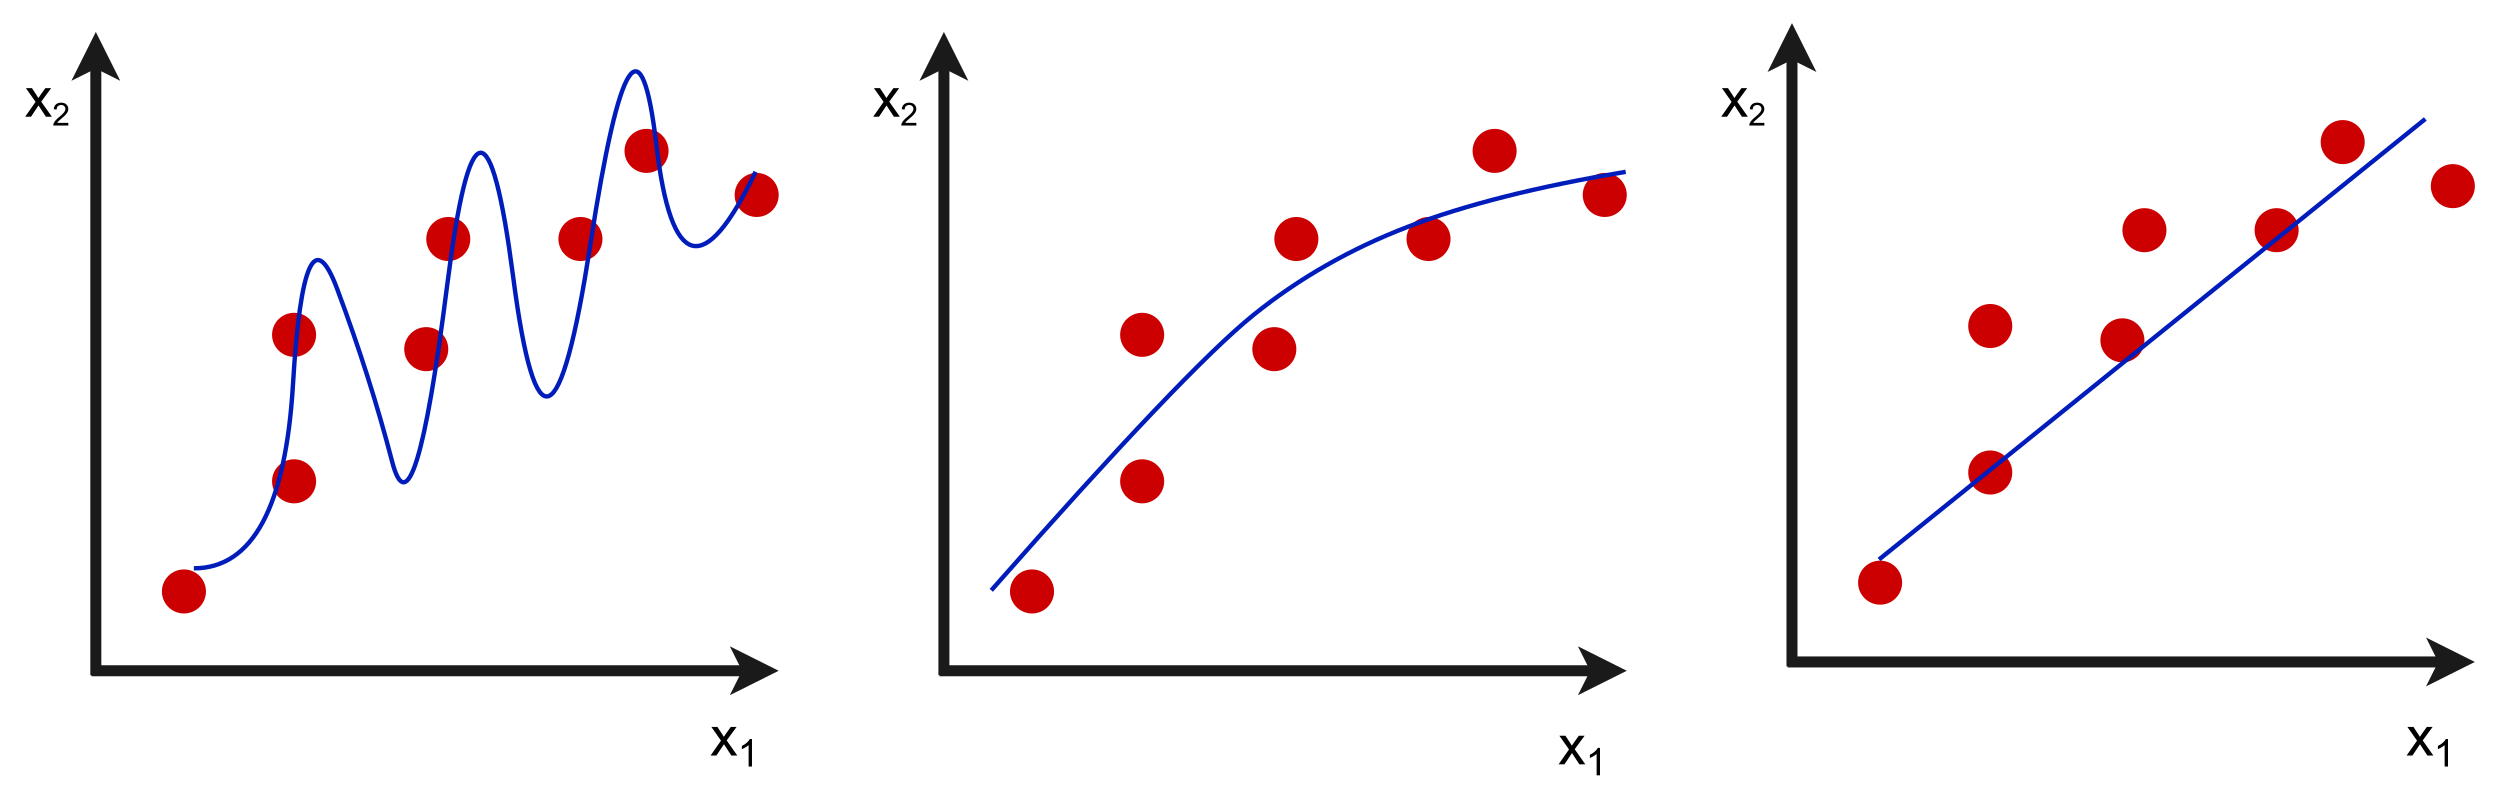 <?xml version="1.0" encoding="UTF-8" standalone="no"?>
<!DOCTYPE svg PUBLIC "-//W3C//DTD SVG 1.1//EN" "http://www.w3.org/Graphics/SVG/1.1/DTD/svg11.dtd">
<svg xmlns="http://www.w3.org/2000/svg" xmlns:xlink="http://www.w3.org/1999/xlink" version="1.1" width="816pt" height="259.92pt" viewBox="0 0 816 259.92">
<g enable-background="new">
<clipPath id="cp0">
<path transform="matrix(.24,0,0,.24,0,0)" d="M 0 0 L 3400 0 L 3400 1078.414 L 0 1078.414 Z " fill-rule="evenodd"/>
</clipPath>
<g clip-path="url(#cp0)">
<path transform="matrix(.719,0,0,.719,.359,.359)" stroke-width="5" stroke-linecap="butt" stroke-miterlimit="10" stroke-linejoin="miter" fill="none" stroke="#1a1a1a" d="M 813 302 L 813 23.84 "/>
<path transform="matrix(.719,0,0,.719,.359,.359)" d="M 813 15.59 L 818.5 26.59 L 813 23.84 L 807.5 26.59 L 813 15.59 Z " fill="#1a1a1a"/>
<path transform="matrix(.719,0,0,.719,.359,.359)" stroke-width="5" stroke-linecap="butt" stroke-miterlimit="10" stroke-linejoin="miter" fill="none" stroke="#1a1a1a" d="M 813 15.59 L 818.5 26.59 L 813 23.84 L 807.5 26.59 L 813 15.59 Z "/>
<path transform="matrix(.719,0,0,.719,.359,.359)" stroke-width="5" stroke-linecap="butt" stroke-miterlimit="10" stroke-linejoin="miter" fill="none" stroke="#1a1a1a" d="M 811 300 L 1109.16 300 "/>
<path transform="matrix(.719,0,0,.719,.359,.359)" d="M 1117.41 300 L 1106.41 305.5 L 1109.16 300 L 1106.41 294.5 L 1117.41 300 Z " fill="#1a1a1a"/>
<path transform="matrix(.719,0,0,.719,.359,.359)" stroke-width="5" stroke-linecap="butt" stroke-miterlimit="10" stroke-linejoin="miter" fill="none" stroke="#1a1a1a" d="M 1117.41 300 L 1106.41 305.5 L 1109.16 300 L 1106.41 294.5 L 1117.41 300 Z "/>
<path transform="matrix(.719,0,0,.719,.359,.359)" d="M 973 154 C 973 154.657 972.936 155.307 972.808 155.951 C 972.68 156.595 972.49 157.22 972.239 157.827 C 971.987 158.433 971.679 159.01 971.315 159.556 C 970.95 160.102 970.535 160.607 970.071 161.071 C 969.607 161.535 969.101 161.95 968.556 162.315 C 968.01 162.679 967.433 162.987 966.827 163.239 C 966.22 163.49 965.595 163.68 964.951 163.808 C 964.307 163.936 963.657 164 963 164 C 962.343 164 961.693 163.936 961.049 163.808 C 960.405 163.68 959.78 163.49 959.173 163.239 C 958.566 162.987 957.99 162.679 957.444 162.315 C 956.898 161.95 956.393 161.535 955.929 161.071 C 955.465 160.607 955.05 160.102 954.685 159.556 C 954.32 159.01 954.012 158.433 953.761 157.827 C 953.51 157.22 953.32 156.595 953.192 155.951 C 953.064 155.307 953 154.657 953 154 C 953 153.343 953.064 152.693 953.192 152.049 C 953.32 151.405 953.51 150.78 953.761 150.173 C 954.012 149.567 954.32 148.99 954.685 148.444 C 955.05 147.898 955.465 147.393 955.929 146.929 C 956.393 146.465 956.898 146.05 957.444 145.685 C 957.99 145.32 958.566 145.012 959.173 144.761 C 959.78 144.51 960.405 144.32 961.049 144.192 C 961.693 144.064 962.343 144 963 144 C 963.657 144 964.307 144.064 964.951 144.192 C 965.595 144.32 966.22 144.51 966.827 144.761 C 967.433 145.012 968.01 145.32 968.556 145.685 C 969.101 146.05 969.607 146.465 970.071 146.929 C 970.535 147.393 970.95 147.898 971.314 148.444 C 971.679 148.99 971.987 149.567 972.239 150.173 C 972.49 150.78 972.68 151.405 972.808 152.049 C 972.936 152.693 973 153.343 973 154 Z " fill="#cc0000"/>
<path transform="matrix(.719,0,0,.719,.359,.359)" d="M 983 104 C 983 104.657 982.936 105.307 982.808 105.951 C 982.68 106.595 982.49 107.22 982.239 107.827 C 981.987 108.433 981.679 109.01 981.315 109.556 C 980.95 110.102 980.535 110.607 980.071 111.071 C 979.607 111.535 979.101 111.95 978.556 112.315 C 978.01 112.679 977.433 112.987 976.827 113.239 C 976.22 113.49 975.595 113.68 974.951 113.808 C 974.307 113.936 973.657 114 973 114 C 972.343 114 971.693 113.936 971.049 113.808 C 970.405 113.68 969.78 113.49 969.173 113.239 C 968.566 112.987 967.99 112.679 967.444 112.315 C 966.898 111.95 966.393 111.535 965.929 111.071 C 965.465 110.607 965.05 110.102 964.685 109.556 C 964.32 109.01 964.012 108.433 963.761 107.827 C 963.51 107.22 963.32 106.595 963.192 105.951 C 963.064 105.307 963 104.657 963 104 C 963 103.343 963.064 102.693 963.192 102.049 C 963.32 101.405 963.51 100.78 963.761 100.173 C 964.012 99.567 964.32 98.99 964.685 98.444 C 965.05 97.898 965.465 97.393 965.929 96.929 C 966.393 96.465 966.898 96.05 967.444 95.685 C 967.99 95.32 968.566 95.012 969.173 94.761 C 969.78 94.51 970.405 94.32 971.049 94.192 C 971.693 94.064 972.343 94 973 94 C 973.657 94 974.307 94.064 974.951 94.192 C 975.595 94.32 976.22 94.51 976.827 94.761 C 977.433 95.012 978.01 95.32 978.556 95.685 C 979.101 96.05 979.607 96.465 980.071 96.929 C 980.535 97.393 980.95 97.898 981.315 98.444 C 981.679 98.99 981.987 99.567 982.239 100.173 C 982.49 100.78 982.68 101.405 982.808 102.049 C 982.936 102.693 983 103.343 983 104 Z " fill="#cc0000"/>
<path transform="matrix(.719,0,0,.719,.359,.359)" d="M 913 147.5 C 913 148.157 912.936 148.807 912.808 149.451 C 912.68 150.095 912.49 150.72 912.239 151.327 C 911.987 151.933 911.679 152.51 911.315 153.056 C 910.95 153.602 910.535 154.107 910.071 154.571 C 909.607 155.035 909.102 155.45 908.556 155.815 C 908.01 156.179 907.433 156.488 906.827 156.739 C 906.22 156.99 905.595 157.18 904.951 157.308 C 904.307 157.436 903.657 157.5 903 157.5 C 902.343 157.5 901.693 157.436 901.049 157.308 C 900.405 157.18 899.78 156.99 899.173 156.739 C 898.566 156.488 897.99 156.179 897.444 155.815 C 896.898 155.45 896.393 155.035 895.929 154.571 C 895.465 154.107 895.05 153.602 894.685 153.056 C 894.32 152.51 894.012 151.933 893.761 151.327 C 893.51 150.72 893.32 150.095 893.192 149.451 C 893.064 148.807 893 148.157 893 147.5 C 893 146.843 893.064 146.193 893.192 145.549 C 893.32 144.905 893.51 144.28 893.761 143.673 C 894.012 143.067 894.32 142.49 894.685 141.944 C 895.05 141.398 895.465 140.893 895.929 140.429 C 896.393 139.965 896.898 139.55 897.444 139.185 C 897.99 138.821 898.566 138.512 899.173 138.261 C 899.78 138.01 900.405 137.82 901.049 137.692 C 901.693 137.564 902.343 137.5 903 137.5 C 903.657 137.5 904.307 137.564 904.951 137.692 C 905.595 137.82 906.22 138.01 906.827 138.261 C 907.433 138.512 908.01 138.821 908.556 139.185 C 909.102 139.55 909.607 139.965 910.071 140.429 C 910.535 140.893 910.95 141.398 911.315 141.944 C 911.679 142.49 911.987 143.067 912.239 143.673 C 912.49 144.28 912.68 144.905 912.808 145.549 C 912.936 146.193 913 146.843 913 147.5 Z " fill="#cc0000"/>
<path transform="matrix(.719,0,0,.719,.359,.359)" d="M 913 214 C 913 214.657 912.936 215.307 912.808 215.951 C 912.68 216.595 912.49 217.22 912.239 217.827 C 911.987 218.433 911.679 219.01 911.315 219.556 C 910.95 220.102 910.535 220.607 910.071 221.071 C 909.607 221.535 909.102 221.95 908.556 222.315 C 908.01 222.679 907.433 222.987 906.827 223.239 C 906.22 223.49 905.595 223.68 904.951 223.808 C 904.307 223.936 903.657 224 903 224 C 902.343 224 901.693 223.936 901.049 223.808 C 900.405 223.68 899.78 223.49 899.173 223.239 C 898.566 222.987 897.99 222.679 897.444 222.315 C 896.898 221.95 896.393 221.535 895.929 221.071 C 895.465 220.607 895.05 220.102 894.685 219.556 C 894.32 219.01 894.012 218.433 893.761 217.827 C 893.51 217.22 893.32 216.595 893.192 215.951 C 893.064 215.307 893 214.657 893 214 C 893 213.343 893.064 212.693 893.192 212.049 C 893.32 211.405 893.51 210.78 893.761 210.173 C 894.012 209.567 894.32 208.99 894.685 208.444 C 895.05 207.898 895.465 207.393 895.929 206.929 C 896.393 206.465 896.898 206.05 897.444 205.685 C 897.99 205.321 898.566 205.012 899.173 204.761 C 899.78 204.51 900.405 204.32 901.049 204.192 C 901.693 204.064 902.343 204 903 204 C 903.657 204 904.307 204.064 904.951 204.192 C 905.595 204.32 906.22 204.51 906.827 204.761 C 907.433 205.012 908.01 205.321 908.556 205.685 C 909.102 206.05 909.607 206.465 910.071 206.929 C 910.535 207.393 910.95 207.898 911.315 208.444 C 911.679 208.99 911.987 209.567 912.239 210.173 C 912.49 210.78 912.68 211.405 912.808 212.049 C 912.936 212.693 913 213.343 913 214 Z " fill="#cc0000"/>
<path transform="matrix(.719,0,0,.719,.359,.359)" d="M 863 264 C 863 264.657 862.936 265.307 862.808 265.951 C 862.68 266.595 862.49 267.22 862.239 267.827 C 861.987 268.433 861.679 269.01 861.315 269.556 C 860.95 270.102 860.535 270.607 860.071 271.071 C 859.607 271.535 859.102 271.95 858.556 272.315 C 858.01 272.679 857.433 272.988 856.827 273.239 C 856.22 273.49 855.595 273.68 854.951 273.808 C 854.307 273.936 853.657 274 853 274 C 852.343 274 851.693 273.936 851.049 273.808 C 850.405 273.68 849.78 273.49 849.173 273.239 C 848.566 272.988 847.99 272.679 847.444 272.315 C 846.898 271.95 846.393 271.535 845.929 271.071 C 845.465 270.607 845.05 270.102 844.685 269.556 C 844.32 269.01 844.012 268.433 843.761 267.827 C 843.51 267.22 843.32 266.595 843.192 265.951 C 843.064 265.307 843 264.657 843 264 C 843 263.343 843.064 262.693 843.192 262.049 C 843.32 261.405 843.51 260.78 843.761 260.173 C 844.012 259.567 844.32 258.99 844.685 258.444 C 845.05 257.898 845.465 257.393 845.929 256.929 C 846.393 256.465 846.898 256.05 847.444 255.685 C 847.99 255.32 848.566 255.012 849.173 254.761 C 849.78 254.51 850.405 254.32 851.049 254.192 C 851.693 254.064 852.343 254 853 254 C 853.657 254 854.307 254.064 854.951 254.192 C 855.595 254.32 856.22 254.51 856.827 254.761 C 857.433 255.012 858.01 255.32 858.556 255.685 C 859.102 256.05 859.607 256.465 860.071 256.929 C 860.535 257.393 860.95 257.898 861.315 258.444 C 861.679 258.99 861.987 259.567 862.239 260.173 C 862.49 260.78 862.68 261.405 862.808 262.049 C 862.936 262.693 863 263.343 863 264 Z " fill="#cc0000"/>
<path transform="matrix(.719,0,0,.719,.359,.359)" d="M 1043 104 C 1043 104.657 1042.936 105.307 1042.808 105.951 C 1042.68 106.595 1042.49 107.22 1042.239 107.827 C 1041.987 108.433 1041.679 109.01 1041.315 109.556 C 1040.95 110.102 1040.535 110.607 1040.071 111.071 C 1039.607 111.535 1039.102 111.95 1038.556 112.315 C 1038.01 112.679 1037.433 112.987 1036.827 113.239 C 1036.22 113.49 1035.595 113.68 1034.951 113.808 C 1034.307 113.936 1033.657 114 1033 114 C 1032.343 114 1031.693 113.936 1031.049 113.808 C 1030.405 113.68 1029.78 113.49 1029.173 113.239 C 1028.566 112.987 1027.99 112.679 1027.444 112.315 C 1026.898 111.95 1026.393 111.535 1025.929 111.071 C 1025.465 110.607 1025.05 110.102 1024.685 109.556 C 1024.32 109.01 1024.013 108.433 1023.761 107.827 C 1023.51 107.22 1023.32 106.595 1023.192 105.951 C 1023.064 105.307 1023 104.657 1023 104 C 1023 103.343 1023.064 102.693 1023.192 102.049 C 1023.32 101.405 1023.51 100.78 1023.761 100.173 C 1024.012 99.567 1024.32 98.99 1024.685 98.444 C 1025.05 97.898 1025.465 97.393 1025.929 96.929 C 1026.393 96.465 1026.898 96.05 1027.444 95.685 C 1027.99 95.32 1028.566 95.012 1029.173 94.761 C 1029.78 94.51 1030.405 94.32 1031.049 94.192 C 1031.693 94.064 1032.343 94 1033 94 C 1033.657 94 1034.307 94.064 1034.951 94.192 C 1035.595 94.32 1036.22 94.51 1036.827 94.761 C 1037.433 95.012 1038.01 95.32 1038.556 95.685 C 1039.102 96.05 1039.607 96.465 1040.071 96.929 C 1040.535 97.393 1040.95 97.898 1041.315 98.444 C 1041.679 98.99 1041.987 99.567 1042.239 100.173 C 1042.49 100.78 1042.68 101.405 1042.808 102.049 C 1042.936 102.693 1043 103.343 1043 104 Z " fill="#cc0000"/>
<path transform="matrix(.719,0,0,.719,.359,.359)" d="M 1073 64 C 1073 64.657 1072.936 65.307 1072.808 65.951 C 1072.68 66.595 1072.49 67.22 1072.239 67.827 C 1071.987 68.433 1071.679 69.01 1071.315 69.556 C 1070.95 70.102 1070.535 70.607 1070.071 71.071 C 1069.607 71.535 1069.102 71.95 1068.556 72.315 C 1068.01 72.679 1067.433 72.988 1066.827 73.239 C 1066.22 73.49 1065.595 73.68 1064.951 73.808 C 1064.307 73.936 1063.657 74 1063 74 C 1062.343 74 1061.693 73.936 1061.049 73.808 C 1060.405 73.68 1059.78 73.49 1059.173 73.239 C 1058.566 72.988 1057.99 72.679 1057.444 72.315 C 1056.898 71.95 1056.393 71.535 1055.929 71.071 C 1055.465 70.607 1055.05 70.102 1054.685 69.556 C 1054.32 69.01 1054.012 68.433 1053.761 67.827 C 1053.51 67.22 1053.32 66.595 1053.192 65.951 C 1053.064 65.307 1053 64.657 1053 64 C 1053 63.343 1053.064 62.693 1053.192 62.049 C 1053.32 61.405 1053.51 60.78 1053.761 60.173 C 1054.012 59.567 1054.32 58.99 1054.685 58.444 C 1055.05 57.898 1055.465 57.393 1055.929 56.929 C 1056.393 56.465 1056.898 56.05 1057.444 55.685 C 1057.99 55.321 1058.566 55.012 1059.173 54.761 C 1059.78 54.51 1060.405 54.32 1061.049 54.192 C 1061.693 54.064 1062.343 54 1063 54 C 1063.657 54 1064.307 54.064 1064.951 54.192 C 1065.595 54.32 1066.22 54.51 1066.827 54.761 C 1067.433 55.012 1068.01 55.321 1068.556 55.685 C 1069.102 56.05 1069.607 56.465 1070.071 56.929 C 1070.535 57.393 1070.95 57.898 1071.315 58.444 C 1071.679 58.99 1071.987 59.567 1072.239 60.173 C 1072.49 60.78 1072.68 61.405 1072.808 62.049 C 1072.936 62.693 1073 63.343 1073 64 Z " fill="#cc0000"/>
<path transform="matrix(.719,0,0,.719,.359,.359)" d="M 1123 84 C 1123 84.657 1122.936 85.307 1122.808 85.951 C 1122.68 86.595 1122.49 87.22 1122.238 87.827 C 1121.987 88.433 1121.679 89.01 1121.314 89.556 C 1120.95 90.102 1120.535 90.607 1120.071 91.071 C 1119.607 91.535 1119.101 91.95 1118.556 92.315 C 1118.009 92.679 1117.433 92.988 1116.827 93.239 C 1116.22 93.49 1115.595 93.68 1114.951 93.808 C 1114.307 93.936 1113.657 94 1113 94 C 1112.343 94 1111.693 93.936 1111.049 93.808 C 1110.405 93.68 1109.78 93.49 1109.173 93.239 C 1108.566 92.987 1107.99 92.679 1107.444 92.315 C 1106.898 91.95 1106.393 91.535 1105.929 91.071 C 1105.465 90.607 1105.05 90.102 1104.685 89.556 C 1104.32 89.01 1104.012 88.433 1103.761 87.827 C 1103.51 87.22 1103.32 86.595 1103.192 85.951 C 1103.064 85.307 1103 84.657 1103 84 C 1103 83.343 1103.064 82.693 1103.192 82.049 C 1103.32 81.405 1103.51 80.78 1103.761 80.173 C 1104.012 79.567 1104.32 78.99 1104.685 78.444 C 1105.05 77.898 1105.465 77.393 1105.929 76.929 C 1106.393 76.465 1106.898 76.05 1107.444 75.685 C 1107.99 75.32 1108.566 75.012 1109.173 74.761 C 1109.78 74.51 1110.405 74.32 1111.049 74.192 C 1111.693 74.064 1112.343 74 1113 74 C 1113.657 74 1114.307 74.064 1114.951 74.192 C 1115.595 74.32 1116.22 74.51 1116.827 74.761 C 1117.433 75.012 1118.009 75.32 1118.556 75.685 C 1119.101 76.05 1119.607 76.465 1120.071 76.929 C 1120.535 77.393 1120.95 77.898 1121.314 78.444 C 1121.679 78.99 1121.987 79.567 1122.238 80.173 C 1122.49 80.78 1122.68 81.405 1122.808 82.049 C 1122.936 82.693 1123 83.343 1123 84 Z " fill="#cc0000"/>
<path transform="matrix(.719,0,0,.719,0,0)" stroke-width="2" stroke-linecap="butt" stroke-miterlimit="10" stroke-linejoin="miter" fill="none" stroke="#001dbc" d="M 1101 54 L 853 254 "/>
<symbol id="font_1_5b">
<path d="M 0 0 L .189 .27 L .014 .519 L .124 .519 L .204 .397 C .219 .374 .231 .354 .24 .339 C .254 .36 .267 .379 .279 .396 L .367 .519 L .472 .519 L .292 .274 L .485 0 L .377 0 L .271 .161 L .243 .205 L .106 0 L 0 0 Z "/>
</symbol>
<use xlink:href="#font_1_5b" transform="matrix(17.974,0,0,-17.974,785.52,246.597)"/>
<symbol id="font_1_14">
<path d="M .264 0 L .176 0 L .176 .56 C .155 .54 .127 .52 .092 .5 C .058 .479 .027 .464 0 .454 L 0 .539 C .049 .562 .092 .59 .129 .623 C .166 .656 .192 .688 .207 .719 L .264 .719 L .264 0 Z "/>
</symbol>
<use xlink:href="#font_1_14" transform="matrix(12.481,0,0,-12.481,795.734,250.192)"/>
<path transform="matrix(.719,0,0,.719,.359,.359)" stroke-width="5" stroke-linecap="butt" stroke-miterlimit="10" stroke-linejoin="miter" fill="none" stroke="#1a1a1a" d="M 428 306 L 428 27.84 "/>
<path transform="matrix(.719,0,0,.719,.359,.359)" d="M 428 19.59 L 433.5 30.59 L 428 27.84 L 422.5 30.59 L 428 19.59 Z " fill="#1a1a1a"/>
<path transform="matrix(.719,0,0,.719,.359,.359)" stroke-width="5" stroke-linecap="butt" stroke-miterlimit="10" stroke-linejoin="miter" fill="none" stroke="#1a1a1a" d="M 428 19.59 L 433.5 30.59 L 428 27.84 L 422.5 30.59 L 428 19.59 Z "/>
<path transform="matrix(.719,0,0,.719,.359,.359)" stroke-width="5" stroke-linecap="butt" stroke-miterlimit="10" stroke-linejoin="miter" fill="none" stroke="#1a1a1a" d="M 426 304 L 724.16 304 "/>
<path transform="matrix(.719,0,0,.719,.359,.359)" d="M 732.41 304 L 721.41 309.5 L 724.16 304 L 721.41 298.5 L 732.41 304 Z " fill="#1a1a1a"/>
<path transform="matrix(.719,0,0,.719,.359,.359)" stroke-width="5" stroke-linecap="butt" stroke-miterlimit="10" stroke-linejoin="miter" fill="none" stroke="#1a1a1a" d="M 732.41 304 L 721.41 309.5 L 724.16 304 L 721.41 298.5 L 732.41 304 Z "/>
<path transform="matrix(.719,0,0,.719,.359,.359)" d="M 588 158 C 588 158.657 587.936 159.307 587.808 159.951 C 587.68 160.595 587.49 161.22 587.239 161.827 C 586.987 162.433 586.679 163.01 586.315 163.556 C 585.95 164.102 585.535 164.607 585.071 165.071 C 584.607 165.535 584.102 165.95 583.556 166.315 C 583.01 166.679 582.433 166.988 581.827 167.239 C 581.22 167.49 580.595 167.68 579.951 167.808 C 579.307 167.936 578.657 168 578 168 C 577.343 168 576.693 167.936 576.049 167.808 C 575.405 167.68 574.78 167.49 574.173 167.239 C 573.566 166.988 572.99 166.679 572.444 166.315 C 571.898 165.95 571.393 165.535 570.929 165.071 C 570.465 164.607 570.05 164.102 569.685 163.556 C 569.32 163.01 569.012 162.433 568.761 161.827 C 568.51 161.22 568.32 160.595 568.192 159.951 C 568.064 159.307 568 158.657 568 158 C 568 157.343 568.064 156.693 568.192 156.049 C 568.32 155.405 568.51 154.78 568.761 154.173 C 569.012 153.567 569.32 152.99 569.685 152.444 C 570.05 151.898 570.465 151.393 570.929 150.929 C 571.393 150.465 571.898 150.05 572.444 149.685 C 572.99 149.321 573.566 149.012 574.173 148.761 C 574.78 148.51 575.405 148.32 576.049 148.192 C 576.693 148.064 577.343 148 578 148 C 578.657 148 579.307 148.064 579.951 148.192 C 580.595 148.32 581.22 148.51 581.827 148.761 C 582.433 149.012 583.01 149.321 583.556 149.685 C 584.102 150.05 584.607 150.465 585.071 150.929 C 585.535 151.393 585.95 151.898 586.315 152.444 C 586.679 152.99 586.987 153.567 587.239 154.173 C 587.49 154.78 587.68 155.405 587.808 156.049 C 587.936 156.693 588 157.343 588 158 Z " fill="#cc0000"/>
<path transform="matrix(.719,0,0,.719,.359,.359)" d="M 598 108 C 598 108.657 597.936 109.307 597.808 109.951 C 597.68 110.595 597.49 111.22 597.239 111.827 C 596.987 112.433 596.679 113.01 596.315 113.556 C 595.95 114.102 595.535 114.607 595.071 115.071 C 594.607 115.535 594.102 115.95 593.556 116.315 C 593.01 116.679 592.433 116.988 591.827 117.239 C 591.22 117.49 590.595 117.68 589.951 117.808 C 589.307 117.936 588.657 118 588 118 C 587.343 118 586.693 117.936 586.049 117.808 C 585.405 117.68 584.78 117.49 584.173 117.239 C 583.566 116.988 582.99 116.679 582.444 116.315 C 581.898 115.95 581.393 115.535 580.929 115.071 C 580.465 114.607 580.05 114.102 579.685 113.556 C 579.32 113.01 579.012 112.433 578.761 111.827 C 578.51 111.22 578.32 110.595 578.192 109.951 C 578.064 109.307 578 108.657 578 108 C 578 107.343 578.064 106.693 578.192 106.049 C 578.32 105.405 578.51 104.78 578.761 104.173 C 579.012 103.567 579.32 102.99 579.685 102.444 C 580.05 101.898 580.465 101.393 580.929 100.929 C 581.393 100.465 581.898 100.05 582.444 99.685 C 582.99 99.32 583.566 99.012 584.173 98.761 C 584.78 98.51 585.405 98.32 586.049 98.192 C 586.693 98.064 587.343 98 588 98 C 588.657 98 589.307 98.064 589.951 98.192 C 590.595 98.32 591.22 98.51 591.827 98.761 C 592.433 99.012 593.01 99.32 593.556 99.685 C 594.102 100.05 594.607 100.465 595.071 100.929 C 595.535 101.393 595.95 101.898 596.315 102.444 C 596.679 102.99 596.987 103.567 597.239 104.173 C 597.49 104.78 597.68 105.405 597.808 106.049 C 597.936 106.693 598 107.343 598 108 Z " fill="#cc0000"/>
<path transform="matrix(.719,0,0,.719,.359,.359)" d="M 528 151.5 C 528 152.157 527.936 152.807 527.808 153.451 C 527.68 154.095 527.49 154.72 527.239 155.327 C 526.987 155.933 526.679 156.51 526.315 157.056 C 525.95 157.602 525.535 158.107 525.071 158.571 C 524.607 159.035 524.102 159.45 523.556 159.815 C 523.01 160.179 522.433 160.488 521.827 160.739 C 521.22 160.99 520.595 161.18 519.951 161.308 C 519.307 161.436 518.657 161.5 518 161.5 C 517.343 161.5 516.693 161.436 516.049 161.308 C 515.405 161.18 514.78 160.99 514.173 160.739 C 513.566 160.488 512.99 160.179 512.444 159.815 C 511.898 159.45 511.393 159.035 510.929 158.571 C 510.465 158.107 510.05 157.602 509.685 157.056 C 509.32 156.51 509.012 155.933 508.761 155.327 C 508.51 154.72 508.32 154.095 508.192 153.451 C 508.064 152.807 508 152.157 508 151.5 C 508 150.843 508.064 150.193 508.192 149.549 C 508.32 148.905 508.51 148.28 508.761 147.673 C 509.012 147.067 509.32 146.49 509.685 145.944 C 510.05 145.398 510.465 144.893 510.929 144.429 C 511.393 143.965 511.898 143.55 512.444 143.185 C 512.99 142.821 513.566 142.512 514.173 142.261 C 514.78 142.01 515.405 141.82 516.049 141.692 C 516.693 141.564 517.343 141.5 518 141.5 C 518.657 141.5 519.307 141.564 519.951 141.692 C 520.595 141.82 521.22 142.01 521.827 142.261 C 522.433 142.512 523.01 142.821 523.556 143.185 C 524.102 143.55 524.607 143.965 525.071 144.429 C 525.535 144.893 525.95 145.398 526.315 145.944 C 526.679 146.49 526.987 147.067 527.239 147.673 C 527.49 148.28 527.68 148.905 527.808 149.549 C 527.936 150.193 528 150.843 528 151.5 Z " fill="#cc0000"/>
<path transform="matrix(.719,0,0,.719,.359,.359)" d="M 528 218 C 528 218.657 527.936 219.307 527.808 219.951 C 527.68 220.595 527.49 221.22 527.239 221.827 C 526.987 222.433 526.679 223.01 526.315 223.556 C 525.95 224.102 525.535 224.607 525.071 225.071 C 524.607 225.535 524.102 225.95 523.556 226.315 C 523.01 226.679 522.433 226.987 521.827 227.239 C 521.22 227.49 520.595 227.68 519.951 227.808 C 519.307 227.936 518.657 228 518 228 C 517.343 228 516.693 227.936 516.049 227.808 C 515.405 227.68 514.78 227.49 514.173 227.239 C 513.566 226.987 512.99 226.679 512.444 226.315 C 511.898 225.95 511.393 225.535 510.929 225.071 C 510.465 224.607 510.05 224.102 509.685 223.556 C 509.32 223.01 509.012 222.433 508.761 221.827 C 508.51 221.22 508.32 220.595 508.192 219.951 C 508.064 219.307 508 218.657 508 218 C 508 217.343 508.064 216.693 508.192 216.049 C 508.32 215.405 508.51 214.78 508.761 214.173 C 509.012 213.566 509.32 212.99 509.685 212.444 C 510.05 211.898 510.465 211.393 510.929 210.929 C 511.393 210.465 511.898 210.05 512.444 209.685 C 512.99 209.32 513.566 209.012 514.173 208.761 C 514.78 208.51 515.405 208.32 516.049 208.192 C 516.693 208.064 517.343 208 518 208 C 518.657 208 519.307 208.064 519.951 208.192 C 520.595 208.32 521.22 208.51 521.827 208.761 C 522.433 209.012 523.01 209.32 523.556 209.685 C 524.102 210.05 524.607 210.465 525.071 210.929 C 525.535 211.393 525.95 211.898 526.315 212.444 C 526.679 212.99 526.987 213.566 527.239 214.173 C 527.49 214.78 527.68 215.405 527.808 216.049 C 527.936 216.693 528 217.343 528 218 Z " fill="#cc0000"/>
<path transform="matrix(.719,0,0,.719,.359,.359)" d="M 478 268 C 478 268.657 477.936 269.307 477.808 269.951 C 477.68 270.595 477.49 271.22 477.239 271.827 C 476.987 272.433 476.679 273.01 476.315 273.556 C 475.95 274.102 475.535 274.607 475.071 275.071 C 474.607 275.535 474.102 275.95 473.556 276.315 C 473.01 276.679 472.433 276.988 471.827 277.239 C 471.22 277.49 470.595 277.68 469.951 277.808 C 469.307 277.936 468.657 278 468 278 C 467.343 278 466.693 277.936 466.049 277.808 C 465.405 277.68 464.78 277.49 464.173 277.239 C 463.566 276.988 462.99 276.679 462.444 276.315 C 461.898 275.95 461.393 275.535 460.929 275.071 C 460.465 274.607 460.05 274.102 459.685 273.556 C 459.32 273.01 459.012 272.433 458.761 271.827 C 458.51 271.22 458.32 270.595 458.192 269.951 C 458.064 269.307 458 268.657 458 268 C 458 267.343 458.064 266.693 458.192 266.049 C 458.32 265.405 458.51 264.78 458.761 264.173 C 459.012 263.567 459.32 262.99 459.685 262.444 C 460.05 261.898 460.465 261.393 460.929 260.929 C 461.393 260.465 461.898 260.05 462.444 259.685 C 462.99 259.32 463.566 259.012 464.173 258.761 C 464.78 258.51 465.405 258.32 466.049 258.192 C 466.693 258.064 467.343 258 468 258 C 468.657 258 469.307 258.064 469.951 258.192 C 470.595 258.32 471.22 258.51 471.827 258.761 C 472.433 259.012 473.01 259.32 473.556 259.685 C 474.102 260.05 474.607 260.465 475.071 260.929 C 475.535 261.393 475.95 261.898 476.315 262.444 C 476.679 262.99 476.987 263.567 477.239 264.173 C 477.49 264.78 477.68 265.405 477.808 266.049 C 477.936 266.693 478 267.343 478 268 Z " fill="#cc0000"/>
<path transform="matrix(.719,0,0,.719,.359,.359)" d="M 658 108 C 658 108.657 657.936 109.307 657.808 109.951 C 657.68 110.595 657.49 111.22 657.239 111.827 C 656.987 112.433 656.679 113.01 656.315 113.556 C 655.95 114.102 655.535 114.607 655.071 115.071 C 654.607 115.535 654.102 115.95 653.556 116.315 C 653.01 116.679 652.433 116.988 651.827 117.239 C 651.22 117.49 650.595 117.68 649.951 117.808 C 649.307 117.936 648.657 118 648 118 C 647.343 118 646.693 117.936 646.049 117.808 C 645.405 117.68 644.78 117.49 644.173 117.239 C 643.566 116.988 642.99 116.679 642.444 116.315 C 641.898 115.95 641.393 115.535 640.929 115.071 C 640.465 114.607 640.05 114.102 639.685 113.556 C 639.321 113.01 639.012 112.433 638.761 111.827 C 638.51 111.22 638.32 110.595 638.192 109.951 C 638.064 109.307 638 108.657 638 108 C 638 107.343 638.064 106.693 638.192 106.049 C 638.32 105.405 638.51 104.78 638.761 104.173 C 639.012 103.567 639.321 102.99 639.685 102.444 C 640.05 101.898 640.465 101.393 640.929 100.929 C 641.393 100.465 641.898 100.05 642.444 99.685 C 642.99 99.32 643.566 99.012 644.173 98.761 C 644.78 98.51 645.405 98.32 646.049 98.192 C 646.693 98.064 647.343 98 648 98 C 648.657 98 649.307 98.064 649.951 98.192 C 650.595 98.32 651.22 98.51 651.827 98.761 C 652.433 99.012 653.01 99.32 653.556 99.685 C 654.102 100.05 654.607 100.465 655.071 100.929 C 655.535 101.393 655.95 101.898 656.315 102.444 C 656.679 102.99 656.987 103.567 657.239 104.173 C 657.49 104.78 657.68 105.405 657.808 106.049 C 657.936 106.693 658 107.343 658 108 Z " fill="#cc0000"/>
<path transform="matrix(.719,0,0,.719,.359,.359)" d="M 688 68 C 688 68.657 687.936 69.307 687.808 69.951 C 687.68 70.595 687.49 71.22 687.239 71.827 C 686.987 72.433 686.679 73.01 686.315 73.556 C 685.95 74.102 685.535 74.607 685.071 75.071 C 684.607 75.535 684.102 75.95 683.556 76.315 C 683.01 76.679 682.433 76.988 681.827 77.239 C 681.22 77.49 680.595 77.68 679.951 77.808 C 679.307 77.936 678.657 78 678 78 C 677.343 78 676.693 77.936 676.049 77.808 C 675.405 77.68 674.78 77.49 674.173 77.239 C 673.566 76.988 672.99 76.679 672.444 76.315 C 671.898 75.95 671.393 75.535 670.929 75.071 C 670.465 74.607 670.05 74.102 669.685 73.556 C 669.32 73.01 669.012 72.433 668.761 71.827 C 668.51 71.22 668.32 70.595 668.192 69.951 C 668.064 69.307 668 68.657 668 68 C 668 67.343 668.064 66.693 668.192 66.049 C 668.32 65.405 668.51 64.78 668.761 64.173 C 669.012 63.567 669.32 62.99 669.685 62.444 C 670.05 61.898 670.465 61.393 670.929 60.929 C 671.393 60.465 671.898 60.05 672.444 59.685 C 672.99 59.321 673.566 59.012 674.173 58.761 C 674.78 58.51 675.405 58.32 676.049 58.192 C 676.693 58.064 677.343 58 678 58 C 678.657 58 679.307 58.064 679.951 58.192 C 680.595 58.32 681.22 58.51 681.827 58.761 C 682.433 59.012 683.01 59.321 683.556 59.685 C 684.102 60.05 684.607 60.465 685.071 60.929 C 685.535 61.393 685.95 61.898 686.315 62.444 C 686.679 62.99 686.987 63.567 687.239 64.173 C 687.49 64.78 687.68 65.405 687.808 66.049 C 687.936 66.693 688 67.343 688 68 Z " fill="#cc0000"/>
<path transform="matrix(.719,0,0,.719,.359,.359)" d="M 738 88 C 738 88.657 737.936 89.307 737.808 89.951 C 737.68 90.595 737.49 91.22 737.239 91.827 C 736.987 92.433 736.679 93.01 736.315 93.556 C 735.95 94.102 735.535 94.607 735.071 95.071 C 734.607 95.535 734.102 95.95 733.556 96.315 C 733.01 96.679 732.433 96.987 731.827 97.239 C 731.22 97.49 730.595 97.68 729.951 97.808 C 729.307 97.936 728.657 98 728 98 C 727.343 98 726.693 97.936 726.049 97.808 C 725.405 97.68 724.78 97.49 724.173 97.239 C 723.566 96.987 722.99 96.679 722.444 96.315 C 721.898 95.95 721.393 95.535 720.929 95.071 C 720.465 94.607 720.05 94.102 719.685 93.556 C 719.32 93.01 719.012 92.433 718.761 91.827 C 718.51 91.22 718.32 90.595 718.192 89.951 C 718.064 89.307 718 88.657 718 88 C 718 87.343 718.064 86.693 718.192 86.049 C 718.32 85.405 718.51 84.78 718.761 84.173 C 719.012 83.567 719.32 82.99 719.685 82.444 C 720.05 81.898 720.465 81.393 720.929 80.929 C 721.393 80.465 721.898 80.05 722.444 79.685 C 722.99 79.32 723.566 79.012 724.173 78.761 C 724.78 78.51 725.405 78.32 726.049 78.192 C 726.693 78.064 727.343 78 728 78 C 728.657 78 729.307 78.064 729.951 78.192 C 730.595 78.32 731.22 78.51 731.827 78.761 C 732.433 79.012 733.01 79.32 733.556 79.685 C 734.102 80.05 734.607 80.465 735.071 80.929 C 735.535 81.393 735.95 81.898 736.315 82.444 C 736.679 82.99 736.987 83.567 737.239 84.173 C 737.49 84.78 737.68 85.405 737.808 86.049 C 737.936 86.693 738 87.343 738 88 Z " fill="#cc0000"/>
<path transform="matrix(.719,0,0,.719,0,0)" stroke-width="2" stroke-linecap="butt" stroke-miterlimit="10" stroke-linejoin="miter" fill="none" stroke="#001dbc" d="M 450 268 C 508.667 201.333 548.333 159.667 569 143 C 589.667 126.333 613 113 639 103 C 665 93 698 84.667 738 78 "/>
<use xlink:href="#font_1_5b" transform="matrix(17.974,0,0,-17.974,508.727,249.473)"/>
<use xlink:href="#font_1_14" transform="matrix(12.481,0,0,-12.481,518.942,253.068)"/>
<path transform="matrix(.719,0,0,.719,.359,.359)" stroke-width="5" stroke-linecap="butt" stroke-miterlimit="10" stroke-linejoin="miter" fill="none" stroke="#1a1a1a" d="M 43 306 L 43 27.84 "/>
<path transform="matrix(.719,0,0,.719,.359,.359)" d="M 43 19.59 L 48.5 30.59 L 43 27.84 L 37.5 30.59 L 43 19.59 Z " fill="#1a1a1a"/>
<path transform="matrix(.719,0,0,.719,.359,.359)" stroke-width="5" stroke-linecap="butt" stroke-miterlimit="10" stroke-linejoin="miter" fill="none" stroke="#1a1a1a" d="M 43 19.59 L 48.5 30.59 L 43 27.84 L 37.5 30.59 L 43 19.59 Z "/>
<path transform="matrix(.719,0,0,.719,.359,.359)" stroke-width="5" stroke-linecap="butt" stroke-miterlimit="10" stroke-linejoin="miter" fill="none" stroke="#1a1a1a" d="M 41 304 L 339.16 304 "/>
<path transform="matrix(.719,0,0,.719,.359,.359)" d="M 347.41 304 L 336.41 309.5 L 339.16 304 L 336.41 298.5 L 347.41 304 Z " fill="#1a1a1a"/>
<path transform="matrix(.719,0,0,.719,.359,.359)" stroke-width="5" stroke-linecap="butt" stroke-miterlimit="10" stroke-linejoin="miter" fill="none" stroke="#1a1a1a" d="M 347.41 304 L 336.41 309.5 L 339.16 304 L 336.41 298.5 L 347.41 304 Z "/>
<path transform="matrix(.719,0,0,.719,.359,.359)" d="M 203 158 C 203 158.657 202.936 159.307 202.808 159.951 C 202.68 160.595 202.49 161.22 202.239 161.827 C 201.988 162.433 201.679 163.01 201.315 163.556 C 200.95 164.102 200.535 164.607 200.071 165.071 C 199.607 165.535 199.102 165.95 198.556 166.315 C 198.01 166.679 197.433 166.988 196.827 167.239 C 196.22 167.49 195.595 167.68 194.951 167.808 C 194.307 167.936 193.657 168 193 168 C 192.343 168 191.693 167.936 191.049 167.808 C 190.405 167.68 189.78 167.49 189.173 167.239 C 188.567 166.988 187.99 166.679 187.444 166.315 C 186.898 165.95 186.393 165.535 185.929 165.071 C 185.465 164.607 185.05 164.102 184.685 163.556 C 184.32 163.01 184.012 162.433 183.761 161.827 C 183.51 161.22 183.32 160.595 183.192 159.951 C 183.064 159.307 183 158.657 183 158 C 183 157.343 183.064 156.693 183.192 156.049 C 183.32 155.405 183.51 154.78 183.761 154.173 C 184.012 153.567 184.321 152.99 184.685 152.444 C 185.05 151.898 185.465 151.393 185.929 150.929 C 186.393 150.465 186.898 150.05 187.444 149.685 C 187.99 149.321 188.567 149.012 189.173 148.761 C 189.78 148.51 190.405 148.32 191.049 148.192 C 191.693 148.064 192.343 148 193 148 C 193.657 148 194.307 148.064 194.951 148.192 C 195.595 148.32 196.22 148.51 196.827 148.761 C 197.433 149.012 198.01 149.321 198.556 149.685 C 199.102 150.05 199.607 150.465 200.071 150.929 C 200.535 151.393 200.95 151.898 201.315 152.444 C 201.679 152.99 201.988 153.567 202.239 154.173 C 202.49 154.78 202.68 155.405 202.808 156.049 C 202.936 156.693 203 157.343 203 158 Z " fill="#cc0000"/>
<path transform="matrix(.719,0,0,.719,.359,.359)" d="M 213 108 C 213 108.657 212.936 109.307 212.808 109.951 C 212.68 110.595 212.49 111.22 212.239 111.827 C 211.987 112.433 211.679 113.01 211.315 113.556 C 210.95 114.102 210.535 114.607 210.071 115.071 C 209.607 115.535 209.102 115.95 208.556 116.315 C 208.01 116.679 207.433 116.988 206.827 117.239 C 206.22 117.49 205.595 117.68 204.951 117.808 C 204.307 117.936 203.657 118 203 118 C 202.343 118 201.693 117.936 201.049 117.808 C 200.405 117.68 199.78 117.49 199.173 117.239 C 198.567 116.988 197.99 116.679 197.444 116.315 C 196.898 115.95 196.393 115.535 195.929 115.071 C 195.465 114.607 195.05 114.102 194.685 113.556 C 194.321 113.01 194.012 112.433 193.761 111.827 C 193.51 111.22 193.32 110.595 193.192 109.951 C 193.064 109.307 193 108.657 193 108 C 193 107.343 193.064 106.693 193.192 106.049 C 193.32 105.405 193.51 104.78 193.761 104.173 C 194.012 103.567 194.321 102.99 194.685 102.444 C 195.05 101.898 195.465 101.393 195.929 100.929 C 196.393 100.465 196.898 100.05 197.444 99.685 C 197.99 99.32 198.567 99.012 199.173 98.761 C 199.78 98.51 200.405 98.32 201.049 98.192 C 201.693 98.064 202.343 98 203 98 C 203.657 98 204.307 98.064 204.951 98.192 C 205.595 98.32 206.22 98.51 206.827 98.761 C 207.433 99.012 208.01 99.32 208.556 99.685 C 209.102 100.05 209.607 100.465 210.071 100.929 C 210.535 101.393 210.95 101.898 211.315 102.444 C 211.679 102.99 211.987 103.567 212.239 104.173 C 212.49 104.78 212.68 105.405 212.808 106.049 C 212.936 106.693 213 107.343 213 108 Z " fill="#cc0000"/>
<path transform="matrix(.719,0,0,.719,.359,.359)" d="M 143 151.5 C 143 152.157 142.936 152.807 142.808 153.451 C 142.68 154.095 142.49 154.72 142.239 155.327 C 141.988 155.933 141.679 156.51 141.315 157.056 C 140.95 157.602 140.535 158.107 140.071 158.571 C 139.607 159.035 139.102 159.45 138.556 159.815 C 138.01 160.179 137.433 160.488 136.827 160.739 C 136.22 160.99 135.595 161.18 134.951 161.308 C 134.307 161.436 133.657 161.5 133 161.5 C 132.343 161.5 131.693 161.436 131.049 161.308 C 130.405 161.18 129.78 160.99 129.173 160.739 C 128.567 160.488 127.99 160.179 127.444 159.815 C 126.898 159.45 126.393 159.035 125.929 158.571 C 125.465 158.107 125.05 157.602 124.685 157.056 C 124.32 156.51 124.012 155.933 123.761 155.327 C 123.51 154.72 123.32 154.095 123.192 153.451 C 123.064 152.807 123 152.157 123 151.5 C 123 150.843 123.064 150.193 123.192 149.549 C 123.32 148.905 123.51 148.28 123.761 147.673 C 124.012 147.067 124.32 146.49 124.685 145.944 C 125.05 145.398 125.465 144.893 125.929 144.429 C 126.393 143.965 126.898 143.55 127.444 143.185 C 127.99 142.821 128.567 142.512 129.173 142.261 C 129.78 142.01 130.405 141.82 131.049 141.692 C 131.693 141.564 132.343 141.5 133 141.5 C 133.657 141.5 134.307 141.564 134.951 141.692 C 135.595 141.82 136.22 142.01 136.827 142.261 C 137.433 142.512 138.01 142.821 138.556 143.185 C 139.102 143.55 139.607 143.965 140.071 144.429 C 140.535 144.893 140.95 145.398 141.315 145.944 C 141.679 146.49 141.988 147.067 142.239 147.673 C 142.49 148.28 142.68 148.905 142.808 149.549 C 142.936 150.193 143 150.843 143 151.5 Z " fill="#cc0000"/>
<path transform="matrix(.719,0,0,.719,.359,.359)" d="M 143 218 C 143 218.657 142.936 219.307 142.808 219.951 C 142.68 220.595 142.49 221.22 142.239 221.827 C 141.988 222.433 141.679 223.01 141.315 223.556 C 140.95 224.102 140.535 224.607 140.071 225.071 C 139.607 225.535 139.102 225.95 138.556 226.315 C 138.01 226.679 137.433 226.987 136.827 227.239 C 136.22 227.49 135.595 227.68 134.951 227.808 C 134.307 227.936 133.657 228 133 228 C 132.343 228 131.693 227.936 131.049 227.808 C 130.405 227.68 129.78 227.49 129.173 227.239 C 128.567 226.987 127.99 226.679 127.444 226.315 C 126.898 225.95 126.393 225.535 125.929 225.071 C 125.465 224.607 125.05 224.102 124.685 223.556 C 124.32 223.01 124.012 222.433 123.761 221.827 C 123.51 221.22 123.32 220.595 123.192 219.951 C 123.064 219.307 123 218.657 123 218 C 123 217.343 123.064 216.693 123.192 216.049 C 123.32 215.405 123.51 214.78 123.761 214.173 C 124.012 213.566 124.32 212.99 124.685 212.444 C 125.05 211.898 125.465 211.393 125.929 210.929 C 126.393 210.465 126.898 210.05 127.444 209.685 C 127.99 209.32 128.567 209.012 129.173 208.761 C 129.78 208.51 130.405 208.32 131.049 208.192 C 131.693 208.064 132.343 208 133 208 C 133.657 208 134.307 208.064 134.951 208.192 C 135.595 208.32 136.22 208.51 136.827 208.761 C 137.433 209.012 138.01 209.32 138.556 209.685 C 139.102 210.05 139.607 210.465 140.071 210.929 C 140.535 211.393 140.95 211.898 141.315 212.444 C 141.679 212.99 141.988 213.566 142.239 214.173 C 142.49 214.78 142.68 215.405 142.808 216.049 C 142.936 216.693 143 217.343 143 218 Z " fill="#cc0000"/>
<path transform="matrix(.719,0,0,.719,.359,.359)" d="M 93 268 C 93 268.657 92.936 269.307 92.808 269.951 C 92.68 270.595 92.49 271.22 92.239 271.827 C 91.988 272.433 91.679 273.01 91.315 273.556 C 90.95 274.102 90.535 274.607 90.071 275.071 C 89.607 275.535 89.102 275.95 88.556 276.315 C 88.01 276.679 87.433 276.988 86.827 277.239 C 86.22 277.49 85.595 277.68 84.951 277.808 C 84.307 277.936 83.657 278 83 278 C 82.343 278 81.693 277.936 81.049 277.808 C 80.405 277.68 79.78 277.49 79.173 277.239 C 78.567 276.988 77.99 276.679 77.444 276.315 C 76.898 275.95 76.393 275.535 75.929 275.071 C 75.465 274.607 75.05 274.102 74.685 273.556 C 74.32 273.01 74.012 272.433 73.761 271.827 C 73.51 271.22 73.32 270.595 73.192 269.951 C 73.064 269.307 73 268.657 73 268 C 73 267.343 73.064 266.693 73.192 266.049 C 73.32 265.405 73.51 264.78 73.761 264.173 C 74.012 263.567 74.32 262.99 74.685 262.444 C 75.05 261.898 75.465 261.393 75.929 260.929 C 76.393 260.465 76.898 260.05 77.444 259.685 C 77.99 259.32 78.567 259.012 79.173 258.761 C 79.78 258.51 80.405 258.32 81.049 258.192 C 81.693 258.064 82.343 258 83 258 C 83.657 258 84.307 258.064 84.951 258.192 C 85.595 258.32 86.22 258.51 86.827 258.761 C 87.433 259.012 88.01 259.32 88.556 259.685 C 89.102 260.05 89.607 260.465 90.071 260.929 C 90.535 261.393 90.95 261.898 91.315 262.444 C 91.679 262.99 91.988 263.567 92.239 264.173 C 92.49 264.78 92.68 265.405 92.808 266.049 C 92.936 266.693 93 267.343 93 268 Z " fill="#cc0000"/>
<path transform="matrix(.719,0,0,.719,.359,.359)" d="M 273 108 C 273 108.657 272.936 109.307 272.808 109.951 C 272.68 110.595 272.49 111.22 272.239 111.827 C 271.988 112.433 271.679 113.01 271.315 113.556 C 270.95 114.102 270.535 114.607 270.071 115.071 C 269.607 115.535 269.102 115.95 268.556 116.315 C 268.01 116.679 267.433 116.988 266.827 117.239 C 266.22 117.49 265.595 117.68 264.951 117.808 C 264.307 117.936 263.657 118 263 118 C 262.343 118 261.693 117.936 261.049 117.808 C 260.405 117.68 259.78 117.49 259.173 117.239 C 258.567 116.988 257.99 116.679 257.444 116.315 C 256.898 115.95 256.393 115.535 255.929 115.071 C 255.465 114.607 255.05 114.102 254.685 113.556 C 254.32 113.01 254.012 112.433 253.761 111.827 C 253.51 111.22 253.32 110.595 253.192 109.951 C 253.064 109.307 253 108.657 253 108 C 253 107.343 253.064 106.693 253.192 106.049 C 253.32 105.405 253.51 104.78 253.761 104.173 C 254.012 103.567 254.32 102.99 254.685 102.444 C 255.05 101.898 255.465 101.393 255.929 100.929 C 256.393 100.465 256.898 100.05 257.444 99.685 C 257.99 99.32 258.567 99.012 259.173 98.761 C 259.78 98.51 260.405 98.32 261.049 98.192 C 261.693 98.064 262.343 98 263 98 C 263.657 98 264.307 98.064 264.951 98.192 C 265.595 98.32 266.22 98.51 266.827 98.761 C 267.433 99.012 268.01 99.32 268.556 99.685 C 269.102 100.05 269.607 100.465 270.071 100.929 C 270.535 101.393 270.95 101.898 271.315 102.444 C 271.679 102.99 271.988 103.567 272.239 104.173 C 272.49 104.78 272.68 105.405 272.808 106.049 C 272.936 106.693 273 107.343 273 108 Z " fill="#cc0000"/>
<path transform="matrix(.719,0,0,.719,.359,.359)" d="M 303 68 C 303 68.657 302.936 69.307 302.808 69.951 C 302.68 70.595 302.49 71.22 302.239 71.827 C 301.988 72.433 301.679 73.01 301.315 73.556 C 300.95 74.102 300.535 74.607 300.071 75.071 C 299.607 75.535 299.102 75.95 298.556 76.315 C 298.01 76.679 297.433 76.988 296.827 77.239 C 296.22 77.49 295.595 77.68 294.951 77.808 C 294.307 77.936 293.657 78 293 78 C 292.343 78 291.693 77.936 291.049 77.808 C 290.405 77.68 289.78 77.49 289.173 77.239 C 288.567 76.988 287.99 76.679 287.444 76.315 C 286.898 75.95 286.393 75.535 285.929 75.071 C 285.465 74.607 285.05 74.102 284.685 73.556 C 284.32 73.01 284.012 72.433 283.761 71.827 C 283.51 71.22 283.32 70.595 283.192 69.951 C 283.064 69.307 283 68.657 283 68 C 283 67.343 283.064 66.693 283.192 66.049 C 283.32 65.405 283.51 64.78 283.761 64.173 C 284.012 63.567 284.32 62.99 284.685 62.444 C 285.05 61.898 285.465 61.393 285.929 60.929 C 286.393 60.465 286.898 60.05 287.444 59.685 C 287.99 59.321 288.567 59.012 289.173 58.761 C 289.78 58.51 290.405 58.32 291.049 58.192 C 291.693 58.064 292.343 58 293 58 C 293.657 58 294.307 58.064 294.951 58.192 C 295.595 58.32 296.22 58.51 296.827 58.761 C 297.433 59.012 298.01 59.321 298.556 59.685 C 299.102 60.05 299.607 60.465 300.071 60.929 C 300.535 61.393 300.95 61.898 301.315 62.444 C 301.679 62.99 301.988 63.567 302.239 64.173 C 302.49 64.78 302.68 65.405 302.808 66.049 C 302.936 66.693 303 67.343 303 68 Z " fill="#cc0000"/>
<path transform="matrix(.719,0,0,.719,.359,.359)" d="M 353 88 C 353 88.657 352.936 89.307 352.808 89.951 C 352.68 90.595 352.49 91.22 352.239 91.827 C 351.988 92.433 351.679 93.01 351.315 93.556 C 350.95 94.102 350.535 94.607 350.071 95.071 C 349.607 95.535 349.102 95.95 348.556 96.315 C 348.01 96.679 347.433 96.987 346.827 97.239 C 346.22 97.49 345.595 97.68 344.951 97.808 C 344.307 97.936 343.657 98 343 98 C 342.343 98 341.693 97.936 341.049 97.808 C 340.405 97.68 339.78 97.49 339.173 97.239 C 338.567 96.987 337.99 96.679 337.444 96.315 C 336.898 95.95 336.393 95.535 335.929 95.071 C 335.465 94.607 335.05 94.102 334.685 93.556 C 334.32 93.01 334.012 92.433 333.761 91.827 C 333.51 91.22 333.32 90.595 333.192 89.951 C 333.064 89.307 333 88.657 333 88 C 333 87.343 333.064 86.693 333.192 86.049 C 333.32 85.405 333.51 84.78 333.761 84.173 C 334.012 83.567 334.32 82.99 334.685 82.444 C 335.05 81.898 335.465 81.393 335.929 80.929 C 336.393 80.465 336.898 80.05 337.444 79.685 C 337.99 79.32 338.567 79.012 339.173 78.761 C 339.78 78.51 340.405 78.32 341.049 78.192 C 341.693 78.064 342.343 78 343 78 C 343.657 78 344.307 78.064 344.951 78.192 C 345.595 78.32 346.22 78.51 346.827 78.761 C 347.433 79.012 348.01 79.32 348.556 79.685 C 349.102 80.05 349.607 80.465 350.071 80.929 C 350.535 81.393 350.95 81.898 351.315 82.444 C 351.679 82.99 351.988 83.567 352.239 84.173 C 352.49 84.78 352.68 85.405 352.808 86.049 C 352.936 86.693 353 87.343 353 88 Z " fill="#cc0000"/>
<path transform="matrix(.719,0,0,.719,0,0)" stroke-width="2" stroke-linecap="butt" stroke-miterlimit="10" stroke-linejoin="miter" fill="none" stroke="#001dbc" d="M 88 258 C 114.667 258 129.667 230.167 133 174.5 C 136.333 118.833 143 104.333 153 131 C 163 157.667 171.333 183.833 178 209.5 C 184.667 235.167 193 208.5 203 129.5 C 213 50.5 223 49.333 233 126 C 243 202.667 254.667 197.667 268 111 C 281.333 24.333 291.333 9.333 298 66 C 304.667 122.667 319.667 126.667 343 78 "/>
<use xlink:href="#font_1_5b" transform="matrix(17.974,0,0,-17.974,231.934,246.597)"/>
<use xlink:href="#font_1_14" transform="matrix(12.481,0,0,-12.481,242.149,250.192)"/>
<use xlink:href="#font_1_5b" transform="matrix(17.974,0,0,-17.974,561.794,38.104)"/>
<symbol id="font_1_15">
<path d="M .474 .084 L .474 0 L .001 0 C -0 .021 .003 .042 .011 .061 C .023 .093 .042 .125 .069 .156 C .095 .188 .134 .224 .184 .265 C .262 .328 .314 .379 .341 .416 C .369 .453 .382 .489 .382 .522 C .382 .557 .37 .586 .345 .61 C .32 .634 .288 .646 .248 .646 C .205 .646 .172 .633 .146 .608 C .121 .583 .108 .547 .108 .502 L .017 .512 C .023 .579 .047 .63 .087 .666 C .127 .701 .182 .719 .25 .719 C .318 .719 .373 .7 .413 .662 C .453 .624 .473 .576 .473 .52 C .473 .491 .467 .463 .455 .436 C .444 .408 .424 .379 .397 .348 C .37 .318 .325 .276 .261 .222 C .209 .178 .175 .148 .16 .132 C .145 .116 .132 .1 .123 .084 L .474 .084 Z "/>
</symbol>
<use xlink:href="#font_1_15" transform="matrix(10.396,0,0,-10.396,570.957,40.98)"/>
<use xlink:href="#font_1_5b" transform="matrix(17.974,0,0,-17.974,285.001,38.104)"/>
<use xlink:href="#font_1_15" transform="matrix(10.396,0,0,-10.396,294.165,40.98)"/>
<use xlink:href="#font_1_5b" transform="matrix(17.974,0,0,-17.974,8.209,38.104)"/>
<use xlink:href="#font_1_15" transform="matrix(10.396,0,0,-10.396,17.372,40.98)"/>
</g>
</g>
</svg>
